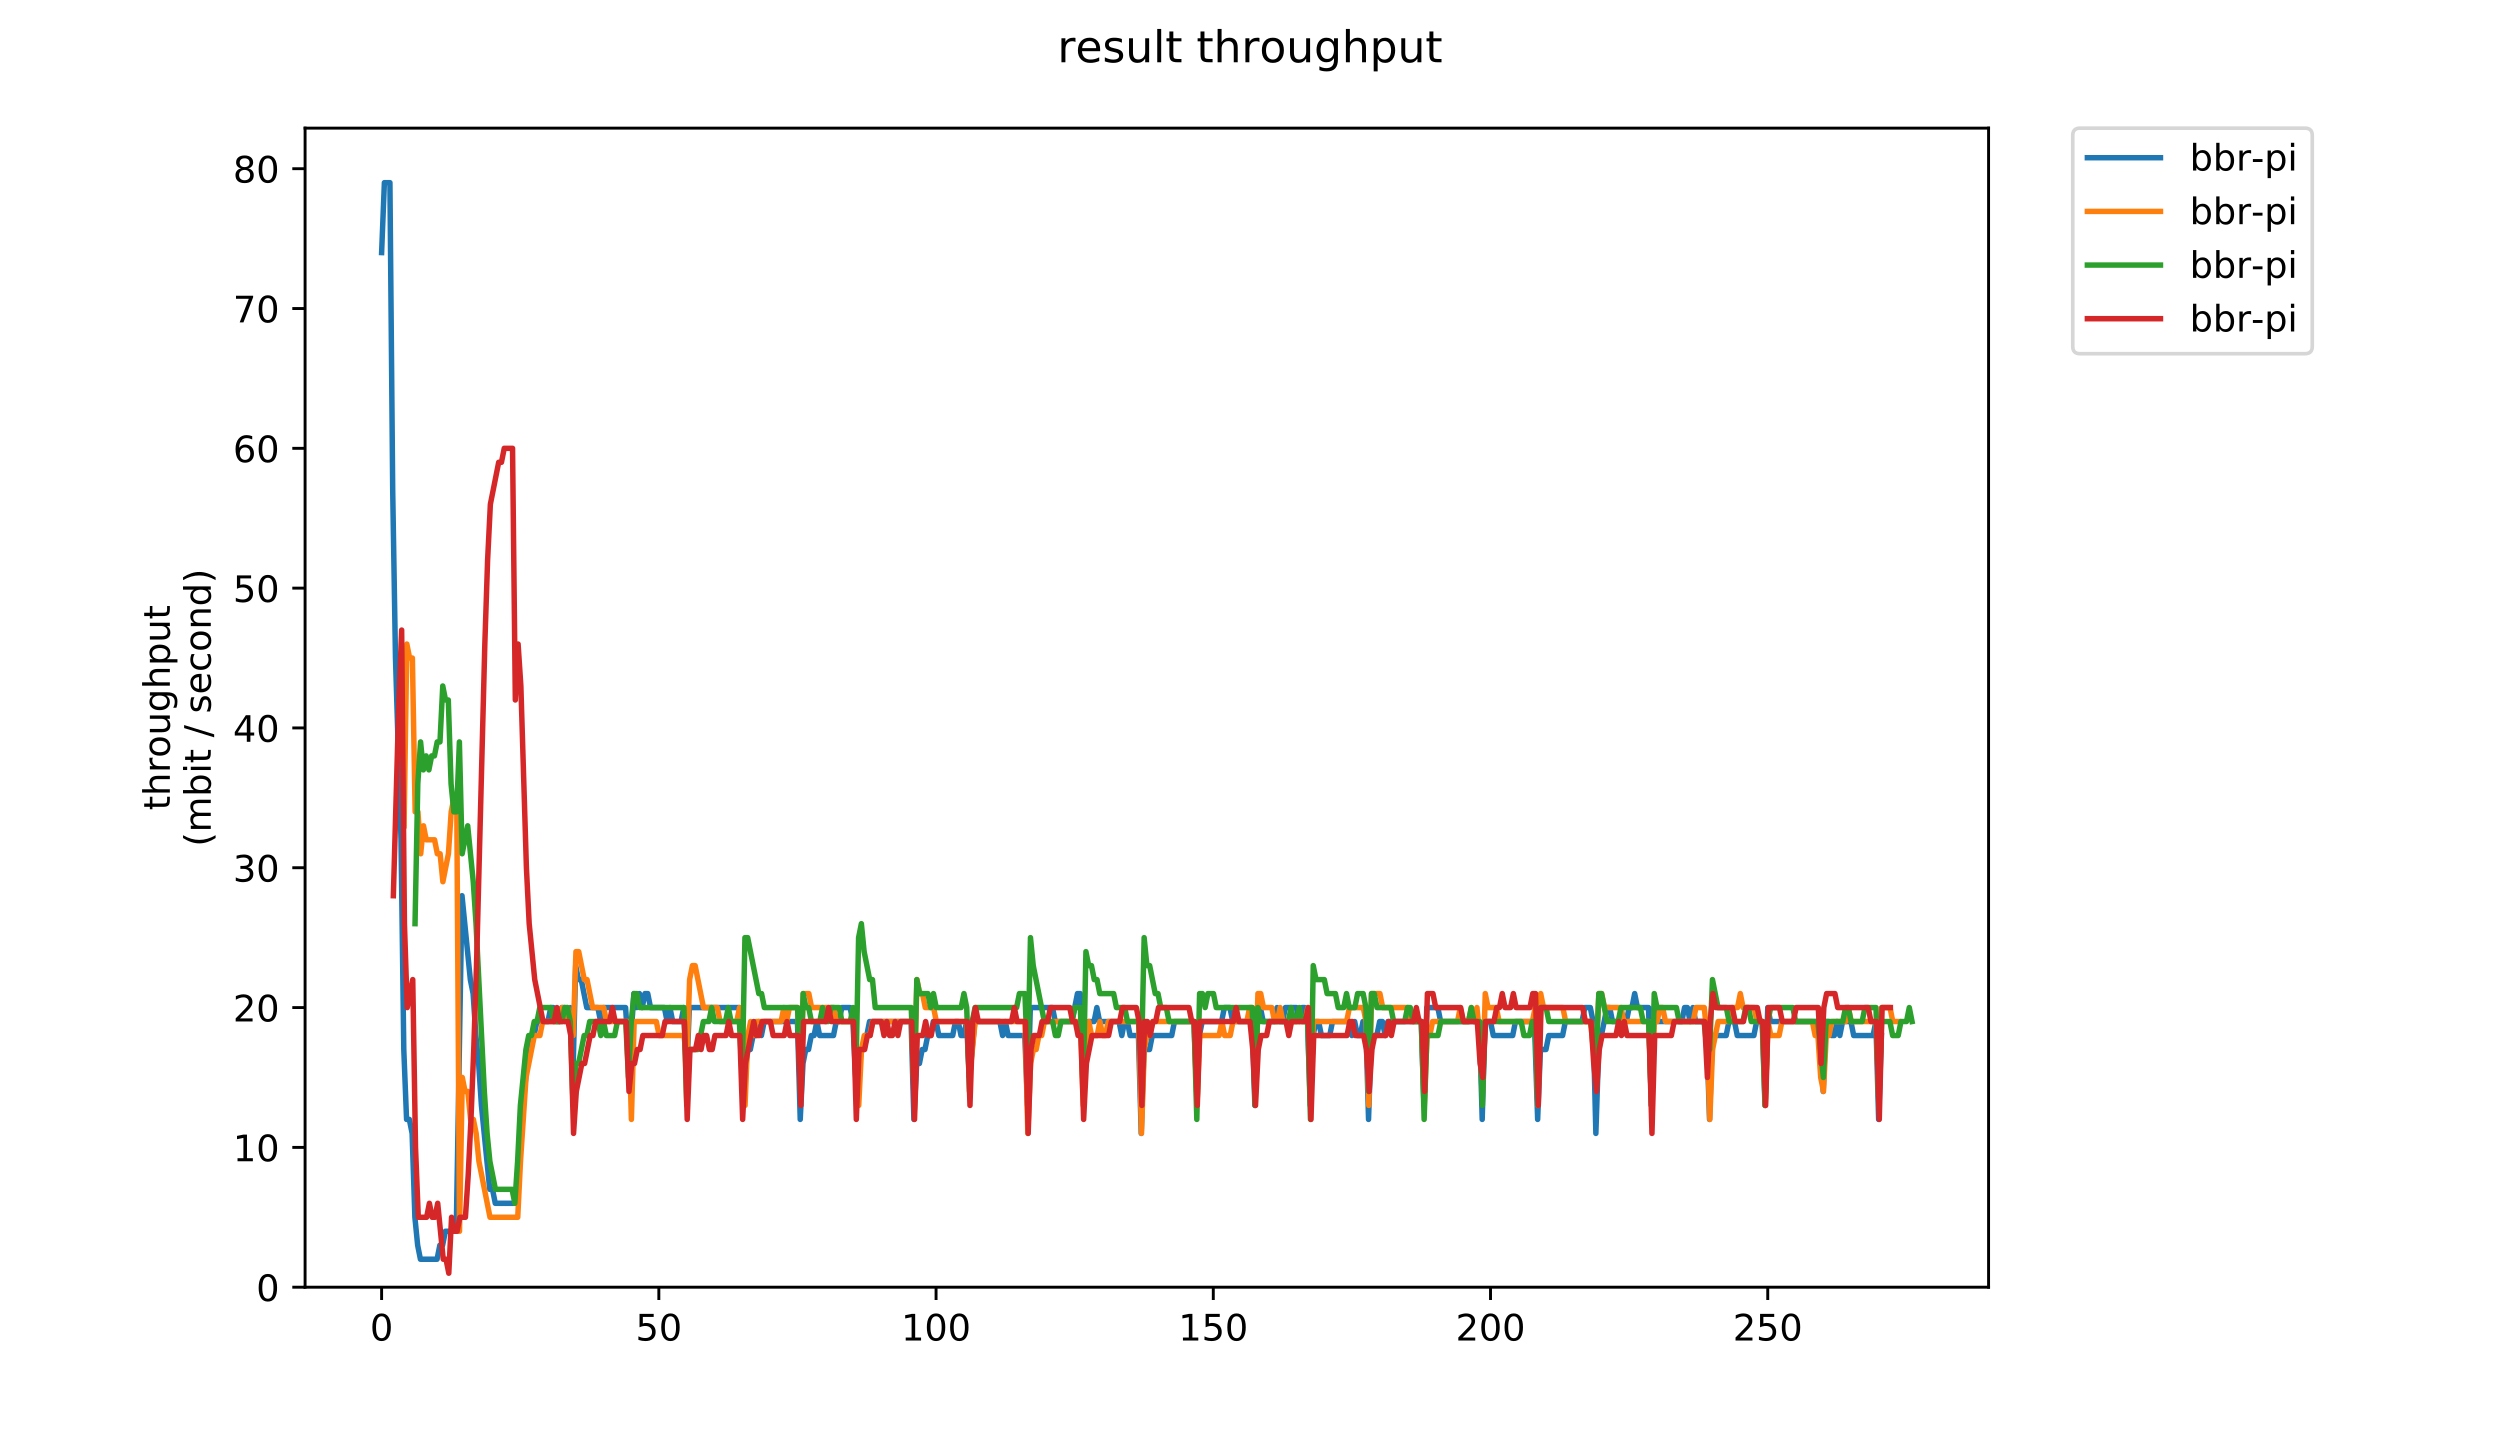 <?xml version="1.0" encoding="utf-8" standalone="no"?>
<!DOCTYPE svg PUBLIC "-//W3C//DTD SVG 1.1//EN"
  "http://www.w3.org/Graphics/SVG/1.1/DTD/svg11.dtd">
<!-- Created with matplotlib (https://matplotlib.org/) -->
<svg height="396pt" version="1.1" viewBox="0 0 684 396" width="684pt" xmlns="http://www.w3.org/2000/svg" xmlns:xlink="http://www.w3.org/1999/xlink">
 <defs>
  <style type="text/css">
*{stroke-linecap:butt;stroke-linejoin:round;}
  </style>
 </defs>
 <g id="figure_1">
  <g id="patch_1">
   <path d="M 0 396 
L 684 396 
L 684 0 
L 0 0 
z
" style="fill:#ffffff;"/>
  </g>
  <g id="axes_1">
   <g id="patch_2">
    <path d="M 83.472 352.174 
L 544.074 352.174 
L 544.074 35.062 
L 83.472 35.062 
z
" style="fill:#ffffff;"/>
   </g>
   <g id="matplotlib.axis_1">
    <g id="xtick_1">
     <g id="line2d_1">
      <defs>
       <path d="M 0 0 
L 0 3.5 
" id="m6e4ef7da4f" style="stroke:#000000;stroke-width:0.8;"/>
      </defs>
      <g>
       <use style="stroke:#000000;stroke-width:0.8;" x="104.409" xlink:href="#m6e4ef7da4f" y="352.174"/>
      </g>
     </g>
     <g id="text_1">
      <!-- 0 -->
      <defs>
       <path d="M 31.781 66.406 
Q 24.172 66.406 20.328 58.906 
Q 16.5 51.422 16.5 36.375 
Q 16.5 21.391 20.328 13.891 
Q 24.172 6.391 31.781 6.391 
Q 39.453 6.391 43.281 13.891 
Q 47.125 21.391 47.125 36.375 
Q 47.125 51.422 43.281 58.906 
Q 39.453 66.406 31.781 66.406 
z
M 31.781 74.219 
Q 44.047 74.219 50.516 64.516 
Q 56.984 54.828 56.984 36.375 
Q 56.984 17.969 50.516 8.266 
Q 44.047 -1.422 31.781 -1.422 
Q 19.531 -1.422 13.062 8.266 
Q 6.594 17.969 6.594 36.375 
Q 6.594 54.828 13.062 64.516 
Q 19.531 74.219 31.781 74.219 
z
" id="DejaVuSans-48"/>
      </defs>
      <g transform="translate(101.228 366.773)scale(0.1 -0.1)">
       <use xlink:href="#DejaVuSans-48"/>
      </g>
     </g>
    </g>
    <g id="xtick_2">
     <g id="line2d_2">
      <g>
       <use style="stroke:#000000;stroke-width:0.8;" x="180.258" xlink:href="#m6e4ef7da4f" y="352.174"/>
      </g>
     </g>
     <g id="text_2">
      <!-- 50 -->
      <defs>
       <path d="M 10.797 72.906 
L 49.516 72.906 
L 49.516 64.594 
L 19.828 64.594 
L 19.828 46.734 
Q 21.969 47.469 24.109 47.828 
Q 26.266 48.188 28.422 48.188 
Q 40.625 48.188 47.75 41.5 
Q 54.891 34.812 54.891 23.391 
Q 54.891 11.625 47.562 5.094 
Q 40.234 -1.422 26.906 -1.422 
Q 22.312 -1.422 17.547 -0.641 
Q 12.797 0.141 7.719 1.703 
L 7.719 11.625 
Q 12.109 9.234 16.797 8.062 
Q 21.484 6.891 26.703 6.891 
Q 35.156 6.891 40.078 11.328 
Q 45.016 15.766 45.016 23.391 
Q 45.016 31 40.078 35.438 
Q 35.156 39.891 26.703 39.891 
Q 22.75 39.891 18.812 39.016 
Q 14.891 38.141 10.797 36.281 
z
" id="DejaVuSans-53"/>
      </defs>
      <g transform="translate(173.896 366.773)scale(0.1 -0.1)">
       <use xlink:href="#DejaVuSans-53"/>
       <use x="63.623" xlink:href="#DejaVuSans-48"/>
      </g>
     </g>
    </g>
    <g id="xtick_3">
     <g id="line2d_3">
      <g>
       <use style="stroke:#000000;stroke-width:0.8;" x="256.107" xlink:href="#m6e4ef7da4f" y="352.174"/>
      </g>
     </g>
     <g id="text_3">
      <!-- 100 -->
      <defs>
       <path d="M 12.406 8.297 
L 28.516 8.297 
L 28.516 63.922 
L 10.984 60.406 
L 10.984 69.391 
L 28.422 72.906 
L 38.281 72.906 
L 38.281 8.297 
L 54.391 8.297 
L 54.391 0 
L 12.406 0 
z
" id="DejaVuSans-49"/>
      </defs>
      <g transform="translate(246.563 366.773)scale(0.1 -0.1)">
       <use xlink:href="#DejaVuSans-49"/>
       <use x="63.623" xlink:href="#DejaVuSans-48"/>
       <use x="127.246" xlink:href="#DejaVuSans-48"/>
      </g>
     </g>
    </g>
    <g id="xtick_4">
     <g id="line2d_4">
      <g>
       <use style="stroke:#000000;stroke-width:0.8;" x="331.956" xlink:href="#m6e4ef7da4f" y="352.174"/>
      </g>
     </g>
     <g id="text_4">
      <!-- 150 -->
      <g transform="translate(322.413 366.773)scale(0.1 -0.1)">
       <use xlink:href="#DejaVuSans-49"/>
       <use x="63.623" xlink:href="#DejaVuSans-53"/>
       <use x="127.246" xlink:href="#DejaVuSans-48"/>
      </g>
     </g>
    </g>
    <g id="xtick_5">
     <g id="line2d_5">
      <g>
       <use style="stroke:#000000;stroke-width:0.8;" x="407.806" xlink:href="#m6e4ef7da4f" y="352.174"/>
      </g>
     </g>
     <g id="text_5">
      <!-- 200 -->
      <defs>
       <path d="M 19.188 8.297 
L 53.609 8.297 
L 53.609 0 
L 7.328 0 
L 7.328 8.297 
Q 12.938 14.109 22.625 23.891 
Q 32.328 33.688 34.812 36.531 
Q 39.547 41.844 41.422 45.531 
Q 43.312 49.219 43.312 52.781 
Q 43.312 58.594 39.234 62.25 
Q 35.156 65.922 28.609 65.922 
Q 23.969 65.922 18.812 64.312 
Q 13.672 62.703 7.812 59.422 
L 7.812 69.391 
Q 13.766 71.781 18.938 73 
Q 24.125 74.219 28.422 74.219 
Q 39.75 74.219 46.484 68.547 
Q 53.219 62.891 53.219 53.422 
Q 53.219 48.922 51.531 44.891 
Q 49.859 40.875 45.406 35.406 
Q 44.188 33.984 37.641 27.219 
Q 31.109 20.453 19.188 8.297 
z
" id="DejaVuSans-50"/>
      </defs>
      <g transform="translate(398.262 366.773)scale(0.1 -0.1)">
       <use xlink:href="#DejaVuSans-50"/>
       <use x="63.623" xlink:href="#DejaVuSans-48"/>
       <use x="127.246" xlink:href="#DejaVuSans-48"/>
      </g>
     </g>
    </g>
    <g id="xtick_6">
     <g id="line2d_6">
      <g>
       <use style="stroke:#000000;stroke-width:0.8;" x="483.655" xlink:href="#m6e4ef7da4f" y="352.174"/>
      </g>
     </g>
     <g id="text_6">
      <!-- 250 -->
      <g transform="translate(474.111 366.773)scale(0.1 -0.1)">
       <use xlink:href="#DejaVuSans-50"/>
       <use x="63.623" xlink:href="#DejaVuSans-53"/>
       <use x="127.246" xlink:href="#DejaVuSans-48"/>
      </g>
     </g>
    </g>
   </g>
   <g id="matplotlib.axis_2">
    <g id="ytick_1">
     <g id="line2d_7">
      <defs>
       <path d="M 0 0 
L -3.5 0 
" id="m9c58c375f8" style="stroke:#000000;stroke-width:0.8;"/>
      </defs>
      <g>
       <use style="stroke:#000000;stroke-width:0.8;" x="83.472" xlink:href="#m9c58c375f8" y="352.174"/>
      </g>
     </g>
     <g id="text_7">
      <!-- 0 -->
      <g transform="translate(70.11 355.973)scale(0.1 -0.1)">
       <use xlink:href="#DejaVuSans-48"/>
      </g>
     </g>
    </g>
    <g id="ytick_2">
     <g id="line2d_8">
      <g>
       <use style="stroke:#000000;stroke-width:0.8;" x="83.472" xlink:href="#m9c58c375f8" y="313.922"/>
      </g>
     </g>
     <g id="text_8">
      <!-- 10 -->
      <g transform="translate(63.747 317.721)scale(0.1 -0.1)">
       <use xlink:href="#DejaVuSans-49"/>
       <use x="63.623" xlink:href="#DejaVuSans-48"/>
      </g>
     </g>
    </g>
    <g id="ytick_3">
     <g id="line2d_9">
      <g>
       <use style="stroke:#000000;stroke-width:0.8;" x="83.472" xlink:href="#m9c58c375f8" y="275.67"/>
      </g>
     </g>
     <g id="text_9">
      <!-- 20 -->
      <g transform="translate(63.747 279.469)scale(0.1 -0.1)">
       <use xlink:href="#DejaVuSans-50"/>
       <use x="63.623" xlink:href="#DejaVuSans-48"/>
      </g>
     </g>
    </g>
    <g id="ytick_4">
     <g id="line2d_10">
      <g>
       <use style="stroke:#000000;stroke-width:0.8;" x="83.472" xlink:href="#m9c58c375f8" y="237.417"/>
      </g>
     </g>
     <g id="text_10">
      <!-- 30 -->
      <defs>
       <path d="M 40.578 39.312 
Q 47.656 37.797 51.625 33 
Q 55.609 28.219 55.609 21.188 
Q 55.609 10.406 48.188 4.484 
Q 40.766 -1.422 27.094 -1.422 
Q 22.516 -1.422 17.656 -0.516 
Q 12.797 0.391 7.625 2.203 
L 7.625 11.719 
Q 11.719 9.328 16.594 8.109 
Q 21.484 6.891 26.812 6.891 
Q 36.078 6.891 40.938 10.547 
Q 45.797 14.203 45.797 21.188 
Q 45.797 27.641 41.281 31.266 
Q 36.766 34.906 28.719 34.906 
L 20.219 34.906 
L 20.219 43.016 
L 29.109 43.016 
Q 36.375 43.016 40.234 45.922 
Q 44.094 48.828 44.094 54.297 
Q 44.094 59.906 40.109 62.906 
Q 36.141 65.922 28.719 65.922 
Q 24.656 65.922 20.016 65.031 
Q 15.375 64.156 9.812 62.312 
L 9.812 71.094 
Q 15.438 72.656 20.344 73.438 
Q 25.25 74.219 29.594 74.219 
Q 40.828 74.219 47.359 69.109 
Q 53.906 64.016 53.906 55.328 
Q 53.906 49.266 50.438 45.094 
Q 46.969 40.922 40.578 39.312 
z
" id="DejaVuSans-51"/>
      </defs>
      <g transform="translate(63.747 241.216)scale(0.1 -0.1)">
       <use xlink:href="#DejaVuSans-51"/>
       <use x="63.623" xlink:href="#DejaVuSans-48"/>
      </g>
     </g>
    </g>
    <g id="ytick_5">
     <g id="line2d_11">
      <g>
       <use style="stroke:#000000;stroke-width:0.8;" x="83.472" xlink:href="#m9c58c375f8" y="199.165"/>
      </g>
     </g>
     <g id="text_11">
      <!-- 40 -->
      <defs>
       <path d="M 37.797 64.312 
L 12.891 25.391 
L 37.797 25.391 
z
M 35.203 72.906 
L 47.609 72.906 
L 47.609 25.391 
L 58.016 25.391 
L 58.016 17.188 
L 47.609 17.188 
L 47.609 0 
L 37.797 0 
L 37.797 17.188 
L 4.891 17.188 
L 4.891 26.703 
z
" id="DejaVuSans-52"/>
      </defs>
      <g transform="translate(63.747 202.964)scale(0.1 -0.1)">
       <use xlink:href="#DejaVuSans-52"/>
       <use x="63.623" xlink:href="#DejaVuSans-48"/>
      </g>
     </g>
    </g>
    <g id="ytick_6">
     <g id="line2d_12">
      <g>
       <use style="stroke:#000000;stroke-width:0.8;" x="83.472" xlink:href="#m9c58c375f8" y="160.913"/>
      </g>
     </g>
     <g id="text_12">
      <!-- 50 -->
      <g transform="translate(63.747 164.712)scale(0.1 -0.1)">
       <use xlink:href="#DejaVuSans-53"/>
       <use x="63.623" xlink:href="#DejaVuSans-48"/>
      </g>
     </g>
    </g>
    <g id="ytick_7">
     <g id="line2d_13">
      <g>
       <use style="stroke:#000000;stroke-width:0.8;" x="83.472" xlink:href="#m9c58c375f8" y="122.66"/>
      </g>
     </g>
     <g id="text_13">
      <!-- 60 -->
      <defs>
       <path d="M 33.016 40.375 
Q 26.375 40.375 22.484 35.828 
Q 18.609 31.297 18.609 23.391 
Q 18.609 15.531 22.484 10.953 
Q 26.375 6.391 33.016 6.391 
Q 39.656 6.391 43.531 10.953 
Q 47.406 15.531 47.406 23.391 
Q 47.406 31.297 43.531 35.828 
Q 39.656 40.375 33.016 40.375 
z
M 52.594 71.297 
L 52.594 62.312 
Q 48.875 64.062 45.094 64.984 
Q 41.312 65.922 37.594 65.922 
Q 27.828 65.922 22.672 59.328 
Q 17.531 52.734 16.797 39.406 
Q 19.672 43.656 24.016 45.922 
Q 28.375 48.188 33.594 48.188 
Q 44.578 48.188 50.953 41.516 
Q 57.328 34.859 57.328 23.391 
Q 57.328 12.156 50.688 5.359 
Q 44.047 -1.422 33.016 -1.422 
Q 20.359 -1.422 13.672 8.266 
Q 6.984 17.969 6.984 36.375 
Q 6.984 53.656 15.188 63.938 
Q 23.391 74.219 37.203 74.219 
Q 40.922 74.219 44.703 73.484 
Q 48.484 72.75 52.594 71.297 
z
" id="DejaVuSans-54"/>
      </defs>
      <g transform="translate(63.747 126.46)scale(0.1 -0.1)">
       <use xlink:href="#DejaVuSans-54"/>
       <use x="63.623" xlink:href="#DejaVuSans-48"/>
      </g>
     </g>
    </g>
    <g id="ytick_8">
     <g id="line2d_14">
      <g>
       <use style="stroke:#000000;stroke-width:0.8;" x="83.472" xlink:href="#m9c58c375f8" y="84.408"/>
      </g>
     </g>
     <g id="text_14">
      <!-- 70 -->
      <defs>
       <path d="M 8.203 72.906 
L 55.078 72.906 
L 55.078 68.703 
L 28.609 0 
L 18.312 0 
L 43.219 64.594 
L 8.203 64.594 
z
" id="DejaVuSans-55"/>
      </defs>
      <g transform="translate(63.747 88.207)scale(0.1 -0.1)">
       <use xlink:href="#DejaVuSans-55"/>
       <use x="63.623" xlink:href="#DejaVuSans-48"/>
      </g>
     </g>
    </g>
    <g id="ytick_9">
     <g id="line2d_15">
      <g>
       <use style="stroke:#000000;stroke-width:0.8;" x="83.472" xlink:href="#m9c58c375f8" y="46.156"/>
      </g>
     </g>
     <g id="text_15">
      <!-- 80 -->
      <defs>
       <path d="M 31.781 34.625 
Q 24.75 34.625 20.719 30.859 
Q 16.703 27.094 16.703 20.516 
Q 16.703 13.922 20.719 10.156 
Q 24.75 6.391 31.781 6.391 
Q 38.812 6.391 42.859 10.172 
Q 46.922 13.969 46.922 20.516 
Q 46.922 27.094 42.891 30.859 
Q 38.875 34.625 31.781 34.625 
z
M 21.922 38.812 
Q 15.578 40.375 12.031 44.719 
Q 8.5 49.078 8.5 55.328 
Q 8.5 64.062 14.719 69.141 
Q 20.953 74.219 31.781 74.219 
Q 42.672 74.219 48.875 69.141 
Q 55.078 64.062 55.078 55.328 
Q 55.078 49.078 51.531 44.719 
Q 48 40.375 41.703 38.812 
Q 48.828 37.156 52.797 32.312 
Q 56.781 27.484 56.781 20.516 
Q 56.781 9.906 50.312 4.234 
Q 43.844 -1.422 31.781 -1.422 
Q 19.734 -1.422 13.25 4.234 
Q 6.781 9.906 6.781 20.516 
Q 6.781 27.484 10.781 32.312 
Q 14.797 37.156 21.922 38.812 
z
M 18.312 54.391 
Q 18.312 48.734 21.844 45.562 
Q 25.391 42.391 31.781 42.391 
Q 38.141 42.391 41.719 45.562 
Q 45.312 48.734 45.312 54.391 
Q 45.312 60.062 41.719 63.234 
Q 38.141 66.406 31.781 66.406 
Q 25.391 66.406 21.844 63.234 
Q 18.312 60.062 18.312 54.391 
z
" id="DejaVuSans-56"/>
      </defs>
      <g transform="translate(63.747 49.955)scale(0.1 -0.1)">
       <use xlink:href="#DejaVuSans-56"/>
       <use x="63.623" xlink:href="#DejaVuSans-48"/>
      </g>
     </g>
    </g>
    <g id="text_16">
     <!-- throughput -->
     <defs>
      <path d="M 18.312 70.219 
L 18.312 54.688 
L 36.812 54.688 
L 36.812 47.703 
L 18.312 47.703 
L 18.312 18.016 
Q 18.312 11.328 20.141 9.422 
Q 21.969 7.516 27.594 7.516 
L 36.812 7.516 
L 36.812 0 
L 27.594 0 
Q 17.188 0 13.234 3.875 
Q 9.281 7.766 9.281 18.016 
L 9.281 47.703 
L 2.688 47.703 
L 2.688 54.688 
L 9.281 54.688 
L 9.281 70.219 
z
" id="DejaVuSans-116"/>
      <path d="M 54.891 33.016 
L 54.891 0 
L 45.906 0 
L 45.906 32.719 
Q 45.906 40.484 42.875 44.328 
Q 39.844 48.188 33.797 48.188 
Q 26.516 48.188 22.312 43.547 
Q 18.109 38.922 18.109 30.906 
L 18.109 0 
L 9.078 0 
L 9.078 75.984 
L 18.109 75.984 
L 18.109 46.188 
Q 21.344 51.125 25.703 53.562 
Q 30.078 56 35.797 56 
Q 45.219 56 50.047 50.172 
Q 54.891 44.344 54.891 33.016 
z
" id="DejaVuSans-104"/>
      <path d="M 41.109 46.297 
Q 39.594 47.172 37.812 47.578 
Q 36.031 48 33.891 48 
Q 26.266 48 22.188 43.047 
Q 18.109 38.094 18.109 28.812 
L 18.109 0 
L 9.078 0 
L 9.078 54.688 
L 18.109 54.688 
L 18.109 46.188 
Q 20.953 51.172 25.484 53.578 
Q 30.031 56 36.531 56 
Q 37.453 56 38.578 55.875 
Q 39.703 55.766 41.062 55.516 
z
" id="DejaVuSans-114"/>
      <path d="M 30.609 48.391 
Q 23.391 48.391 19.188 42.75 
Q 14.984 37.109 14.984 27.297 
Q 14.984 17.484 19.156 11.844 
Q 23.344 6.203 30.609 6.203 
Q 37.797 6.203 41.984 11.859 
Q 46.188 17.531 46.188 27.297 
Q 46.188 37.016 41.984 42.703 
Q 37.797 48.391 30.609 48.391 
z
M 30.609 56 
Q 42.328 56 49.016 48.375 
Q 55.719 40.766 55.719 27.297 
Q 55.719 13.875 49.016 6.219 
Q 42.328 -1.422 30.609 -1.422 
Q 18.844 -1.422 12.172 6.219 
Q 5.516 13.875 5.516 27.297 
Q 5.516 40.766 12.172 48.375 
Q 18.844 56 30.609 56 
z
" id="DejaVuSans-111"/>
      <path d="M 8.5 21.578 
L 8.5 54.688 
L 17.484 54.688 
L 17.484 21.922 
Q 17.484 14.156 20.5 10.266 
Q 23.531 6.391 29.594 6.391 
Q 36.859 6.391 41.078 11.031 
Q 45.312 15.672 45.312 23.688 
L 45.312 54.688 
L 54.297 54.688 
L 54.297 0 
L 45.312 0 
L 45.312 8.406 
Q 42.047 3.422 37.719 1 
Q 33.406 -1.422 27.688 -1.422 
Q 18.266 -1.422 13.375 4.438 
Q 8.5 10.297 8.5 21.578 
z
M 31.109 56 
z
" id="DejaVuSans-117"/>
      <path d="M 45.406 27.984 
Q 45.406 37.75 41.375 43.109 
Q 37.359 48.484 30.078 48.484 
Q 22.859 48.484 18.828 43.109 
Q 14.797 37.75 14.797 27.984 
Q 14.797 18.266 18.828 12.891 
Q 22.859 7.516 30.078 7.516 
Q 37.359 7.516 41.375 12.891 
Q 45.406 18.266 45.406 27.984 
z
M 54.391 6.781 
Q 54.391 -7.172 48.188 -13.984 
Q 42 -20.797 29.203 -20.797 
Q 24.469 -20.797 20.266 -20.094 
Q 16.062 -19.391 12.109 -17.922 
L 12.109 -9.188 
Q 16.062 -11.328 19.922 -12.344 
Q 23.781 -13.375 27.781 -13.375 
Q 36.625 -13.375 41.016 -8.766 
Q 45.406 -4.156 45.406 5.172 
L 45.406 9.625 
Q 42.625 4.781 38.281 2.391 
Q 33.938 0 27.875 0 
Q 17.828 0 11.672 7.656 
Q 5.516 15.328 5.516 27.984 
Q 5.516 40.672 11.672 48.328 
Q 17.828 56 27.875 56 
Q 33.938 56 38.281 53.609 
Q 42.625 51.219 45.406 46.391 
L 45.406 54.688 
L 54.391 54.688 
z
" id="DejaVuSans-103"/>
      <path d="M 18.109 8.203 
L 18.109 -20.797 
L 9.078 -20.797 
L 9.078 54.688 
L 18.109 54.688 
L 18.109 46.391 
Q 20.953 51.266 25.266 53.625 
Q 29.594 56 35.594 56 
Q 45.562 56 51.781 48.094 
Q 58.016 40.188 58.016 27.297 
Q 58.016 14.406 51.781 6.484 
Q 45.562 -1.422 35.594 -1.422 
Q 29.594 -1.422 25.266 0.953 
Q 20.953 3.328 18.109 8.203 
z
M 48.688 27.297 
Q 48.688 37.203 44.609 42.844 
Q 40.531 48.484 33.406 48.484 
Q 26.266 48.484 22.188 42.844 
Q 18.109 37.203 18.109 27.297 
Q 18.109 17.391 22.188 11.75 
Q 26.266 6.109 33.406 6.109 
Q 40.531 6.109 44.609 11.75 
Q 48.688 17.391 48.688 27.297 
z
" id="DejaVuSans-112"/>
     </defs>
     <g transform="translate(46.47 221.675)rotate(-90)scale(0.1 -0.1)">
      <use xlink:href="#DejaVuSans-116"/>
      <use x="39.209" xlink:href="#DejaVuSans-104"/>
      <use x="102.588" xlink:href="#DejaVuSans-114"/>
      <use x="143.67" xlink:href="#DejaVuSans-111"/>
      <use x="204.852" xlink:href="#DejaVuSans-117"/>
      <use x="268.23" xlink:href="#DejaVuSans-103"/>
      <use x="331.707" xlink:href="#DejaVuSans-104"/>
      <use x="395.086" xlink:href="#DejaVuSans-112"/>
      <use x="458.562" xlink:href="#DejaVuSans-117"/>
      <use x="521.941" xlink:href="#DejaVuSans-116"/>
     </g>
     <!-- (mbit / second) -->
     <defs>
      <path d="M 31 75.875 
Q 24.469 64.656 21.281 53.656 
Q 18.109 42.672 18.109 31.391 
Q 18.109 20.125 21.312 9.062 
Q 24.516 -2 31 -13.188 
L 23.188 -13.188 
Q 15.875 -1.703 12.234 9.375 
Q 8.594 20.453 8.594 31.391 
Q 8.594 42.281 12.203 53.312 
Q 15.828 64.359 23.188 75.875 
z
" id="DejaVuSans-40"/>
      <path d="M 52 44.188 
Q 55.375 50.25 60.062 53.125 
Q 64.75 56 71.094 56 
Q 79.641 56 84.281 50.016 
Q 88.922 44.047 88.922 33.016 
L 88.922 0 
L 79.891 0 
L 79.891 32.719 
Q 79.891 40.578 77.094 44.375 
Q 74.312 48.188 68.609 48.188 
Q 61.625 48.188 57.562 43.547 
Q 53.516 38.922 53.516 30.906 
L 53.516 0 
L 44.484 0 
L 44.484 32.719 
Q 44.484 40.625 41.703 44.406 
Q 38.922 48.188 33.109 48.188 
Q 26.219 48.188 22.156 43.531 
Q 18.109 38.875 18.109 30.906 
L 18.109 0 
L 9.078 0 
L 9.078 54.688 
L 18.109 54.688 
L 18.109 46.188 
Q 21.188 51.219 25.484 53.609 
Q 29.781 56 35.688 56 
Q 41.656 56 45.828 52.969 
Q 50 49.953 52 44.188 
z
" id="DejaVuSans-109"/>
      <path d="M 48.688 27.297 
Q 48.688 37.203 44.609 42.844 
Q 40.531 48.484 33.406 48.484 
Q 26.266 48.484 22.188 42.844 
Q 18.109 37.203 18.109 27.297 
Q 18.109 17.391 22.188 11.75 
Q 26.266 6.109 33.406 6.109 
Q 40.531 6.109 44.609 11.75 
Q 48.688 17.391 48.688 27.297 
z
M 18.109 46.391 
Q 20.953 51.266 25.266 53.625 
Q 29.594 56 35.594 56 
Q 45.562 56 51.781 48.094 
Q 58.016 40.188 58.016 27.297 
Q 58.016 14.406 51.781 6.484 
Q 45.562 -1.422 35.594 -1.422 
Q 29.594 -1.422 25.266 0.953 
Q 20.953 3.328 18.109 8.203 
L 18.109 0 
L 9.078 0 
L 9.078 75.984 
L 18.109 75.984 
z
" id="DejaVuSans-98"/>
      <path d="M 9.422 54.688 
L 18.406 54.688 
L 18.406 0 
L 9.422 0 
z
M 9.422 75.984 
L 18.406 75.984 
L 18.406 64.594 
L 9.422 64.594 
z
" id="DejaVuSans-105"/>
      <path id="DejaVuSans-32"/>
      <path d="M 25.391 72.906 
L 33.688 72.906 
L 8.297 -9.281 
L 0 -9.281 
z
" id="DejaVuSans-47"/>
      <path d="M 44.281 53.078 
L 44.281 44.578 
Q 40.484 46.531 36.375 47.5 
Q 32.281 48.484 27.875 48.484 
Q 21.188 48.484 17.844 46.438 
Q 14.5 44.391 14.5 40.281 
Q 14.5 37.156 16.891 35.375 
Q 19.281 33.594 26.516 31.984 
L 29.594 31.297 
Q 39.156 29.25 43.188 25.516 
Q 47.219 21.781 47.219 15.094 
Q 47.219 7.469 41.188 3.016 
Q 35.156 -1.422 24.609 -1.422 
Q 20.219 -1.422 15.453 -0.562 
Q 10.688 0.297 5.422 2 
L 5.422 11.281 
Q 10.406 8.688 15.234 7.391 
Q 20.062 6.109 24.812 6.109 
Q 31.156 6.109 34.562 8.281 
Q 37.984 10.453 37.984 14.406 
Q 37.984 18.062 35.516 20.016 
Q 33.062 21.969 24.703 23.781 
L 21.578 24.516 
Q 13.234 26.266 9.516 29.906 
Q 5.812 33.547 5.812 39.891 
Q 5.812 47.609 11.281 51.797 
Q 16.75 56 26.812 56 
Q 31.781 56 36.172 55.266 
Q 40.578 54.547 44.281 53.078 
z
" id="DejaVuSans-115"/>
      <path d="M 56.203 29.594 
L 56.203 25.203 
L 14.891 25.203 
Q 15.484 15.922 20.484 11.062 
Q 25.484 6.203 34.422 6.203 
Q 39.594 6.203 44.453 7.469 
Q 49.312 8.734 54.109 11.281 
L 54.109 2.781 
Q 49.266 0.734 44.188 -0.344 
Q 39.109 -1.422 33.891 -1.422 
Q 20.797 -1.422 13.156 6.188 
Q 5.516 13.812 5.516 26.812 
Q 5.516 40.234 12.766 48.109 
Q 20.016 56 32.328 56 
Q 43.359 56 49.781 48.891 
Q 56.203 41.797 56.203 29.594 
z
M 47.219 32.234 
Q 47.125 39.594 43.094 43.984 
Q 39.062 48.391 32.422 48.391 
Q 24.906 48.391 20.391 44.141 
Q 15.875 39.891 15.188 32.172 
z
" id="DejaVuSans-101"/>
      <path d="M 48.781 52.594 
L 48.781 44.188 
Q 44.969 46.297 41.141 47.344 
Q 37.312 48.391 33.406 48.391 
Q 24.656 48.391 19.812 42.844 
Q 14.984 37.312 14.984 27.297 
Q 14.984 17.281 19.812 11.734 
Q 24.656 6.203 33.406 6.203 
Q 37.312 6.203 41.141 7.25 
Q 44.969 8.297 48.781 10.406 
L 48.781 2.094 
Q 45.016 0.344 40.984 -0.531 
Q 36.969 -1.422 32.422 -1.422 
Q 20.062 -1.422 12.781 6.344 
Q 5.516 14.109 5.516 27.297 
Q 5.516 40.672 12.859 48.328 
Q 20.219 56 33.016 56 
Q 37.156 56 41.109 55.141 
Q 45.062 54.297 48.781 52.594 
z
" id="DejaVuSans-99"/>
      <path d="M 54.891 33.016 
L 54.891 0 
L 45.906 0 
L 45.906 32.719 
Q 45.906 40.484 42.875 44.328 
Q 39.844 48.188 33.797 48.188 
Q 26.516 48.188 22.312 43.547 
Q 18.109 38.922 18.109 30.906 
L 18.109 0 
L 9.078 0 
L 9.078 54.688 
L 18.109 54.688 
L 18.109 46.188 
Q 21.344 51.125 25.703 53.562 
Q 30.078 56 35.797 56 
Q 45.219 56 50.047 50.172 
Q 54.891 44.344 54.891 33.016 
z
" id="DejaVuSans-110"/>
      <path d="M 45.406 46.391 
L 45.406 75.984 
L 54.391 75.984 
L 54.391 0 
L 45.406 0 
L 45.406 8.203 
Q 42.578 3.328 38.25 0.953 
Q 33.938 -1.422 27.875 -1.422 
Q 17.969 -1.422 11.734 6.484 
Q 5.516 14.406 5.516 27.297 
Q 5.516 40.188 11.734 48.094 
Q 17.969 56 27.875 56 
Q 33.938 56 38.25 53.625 
Q 42.578 51.266 45.406 46.391 
z
M 14.797 27.297 
Q 14.797 17.391 18.875 11.75 
Q 22.953 6.109 30.078 6.109 
Q 37.203 6.109 41.297 11.75 
Q 45.406 17.391 45.406 27.297 
Q 45.406 37.203 41.297 42.844 
Q 37.203 48.484 30.078 48.484 
Q 22.953 48.484 18.875 42.844 
Q 14.797 37.203 14.797 27.297 
z
" id="DejaVuSans-100"/>
      <path d="M 8.016 75.875 
L 15.828 75.875 
Q 23.141 64.359 26.781 53.312 
Q 30.422 42.281 30.422 31.391 
Q 30.422 20.453 26.781 9.375 
Q 23.141 -1.703 15.828 -13.188 
L 8.016 -13.188 
Q 14.5 -2 17.703 9.062 
Q 20.906 20.125 20.906 31.391 
Q 20.906 42.672 17.703 53.656 
Q 14.5 64.656 8.016 75.875 
z
" id="DejaVuSans-41"/>
     </defs>
     <g transform="translate(57.668 231.609)rotate(-90)scale(0.1 -0.1)">
      <use xlink:href="#DejaVuSans-40"/>
      <use x="39.014" xlink:href="#DejaVuSans-109"/>
      <use x="136.426" xlink:href="#DejaVuSans-98"/>
      <use x="199.902" xlink:href="#DejaVuSans-105"/>
      <use x="227.686" xlink:href="#DejaVuSans-116"/>
      <use x="266.895" xlink:href="#DejaVuSans-32"/>
      <use x="298.682" xlink:href="#DejaVuSans-47"/>
      <use x="332.373" xlink:href="#DejaVuSans-32"/>
      <use x="364.16" xlink:href="#DejaVuSans-115"/>
      <use x="416.26" xlink:href="#DejaVuSans-101"/>
      <use x="477.783" xlink:href="#DejaVuSans-99"/>
      <use x="532.764" xlink:href="#DejaVuSans-111"/>
      <use x="593.945" xlink:href="#DejaVuSans-110"/>
      <use x="657.324" xlink:href="#DejaVuSans-100"/>
      <use x="720.801" xlink:href="#DejaVuSans-41"/>
     </g>
    </g>
   </g>
   <g id="line2d_16">
    <path clip-path="url(#p161756ab6a)" d="M 104.409 69.107 
L 105.167 49.981 
L 106.684 49.981 
L 107.443 134.136 
L 108.201 180.039 
L 109.718 229.767 
L 110.477 287.145 
L 111.235 306.271 
L 111.994 306.271 
L 112.752 310.097 
L 113.511 333.048 
L 114.269 340.698 
L 115.028 344.524 
L 119.579 344.524 
L 120.337 340.698 
L 121.096 340.698 
L 121.854 336.873 
L 124.13 336.873 
L 124.888 333.048 
L 126.405 245.068 
L 128.681 268.019 
L 129.439 271.844 
L 130.198 283.32 
L 130.956 290.97 
L 131.714 302.446 
L 133.99 325.398 
L 134.748 325.398 
L 135.507 329.223 
L 140.816 329.223 
L 141.575 325.398 
L 143.092 302.446 
L 144.609 287.145 
L 145.367 283.32 
L 146.126 283.32 
L 146.884 279.495 
L 149.918 279.495 
L 150.677 275.67 
L 151.435 275.67 
L 152.194 279.495 
L 152.952 279.495 
L 153.711 275.67 
L 154.469 275.67 
L 155.228 279.495 
L 155.986 275.67 
L 156.745 294.796 
L 157.503 264.194 
L 158.262 268.019 
L 159.02 268.019 
L 160.537 275.67 
L 163.571 275.67 
L 164.33 279.495 
L 165.088 275.67 
L 171.156 275.67 
L 171.915 287.145 
L 172.673 283.32 
L 173.432 271.844 
L 174.19 275.67 
L 174.949 271.844 
L 175.707 275.67 
L 176.466 271.844 
L 177.224 271.844 
L 177.983 275.67 
L 181.775 275.67 
L 182.533 279.495 
L 183.292 275.67 
L 184.05 279.495 
L 186.326 279.495 
L 187.084 275.67 
L 187.843 294.796 
L 188.601 275.67 
L 202.254 275.67 
L 203.013 287.145 
L 203.771 294.796 
L 204.53 287.145 
L 205.288 287.145 
L 206.047 283.32 
L 206.805 283.32 
L 207.564 279.495 
L 208.322 283.32 
L 209.081 279.495 
L 218.183 279.495 
L 218.941 306.271 
L 219.7 290.97 
L 220.458 287.145 
L 221.217 287.145 
L 221.975 283.32 
L 222.734 283.32 
L 223.492 279.495 
L 224.251 283.32 
L 228.043 283.32 
L 228.802 279.495 
L 229.56 279.495 
L 230.318 275.67 
L 232.594 275.67 
L 233.352 279.495 
L 234.111 294.796 
L 234.869 294.796 
L 235.628 287.145 
L 236.386 287.145 
L 237.903 279.495 
L 249.281 279.495 
L 250.039 306.271 
L 250.798 290.97 
L 251.556 290.97 
L 252.315 287.145 
L 253.073 287.145 
L 253.832 283.32 
L 254.59 283.32 
L 255.349 279.495 
L 256.107 279.495 
L 256.866 283.32 
L 260.658 283.32 
L 261.417 279.495 
L 262.175 279.495 
L 262.934 283.32 
L 263.692 283.32 
L 264.451 279.495 
L 265.209 294.796 
L 266.726 279.495 
L 273.553 279.495 
L 274.311 283.32 
L 275.07 279.495 
L 275.828 283.32 
L 280.379 283.32 
L 281.137 302.446 
L 281.896 275.67 
L 287.964 275.67 
L 288.722 279.495 
L 293.273 279.495 
L 294.79 271.844 
L 295.549 271.844 
L 296.307 294.796 
L 297.824 279.495 
L 299.341 279.495 
L 300.1 275.67 
L 300.858 279.495 
L 306.168 279.495 
L 306.926 283.32 
L 307.685 279.495 
L 308.443 279.495 
L 309.202 283.32 
L 311.477 283.32 
L 312.236 310.097 
L 312.994 287.145 
L 314.511 287.145 
L 315.27 283.32 
L 320.579 283.32 
L 321.338 279.495 
L 326.647 279.495 
L 327.406 298.621 
L 328.164 283.32 
L 328.922 279.495 
L 334.232 279.495 
L 334.99 275.67 
L 336.507 275.67 
L 337.266 279.495 
L 342.575 279.495 
L 343.334 302.446 
L 344.092 275.67 
L 344.851 275.67 
L 345.609 279.495 
L 348.643 279.495 
L 349.402 275.67 
L 350.16 279.495 
L 350.919 279.495 
L 351.677 275.67 
L 354.711 275.67 
L 355.47 279.495 
L 356.228 275.67 
L 356.987 275.67 
L 357.745 279.495 
L 358.504 302.446 
L 359.262 283.32 
L 360.021 279.495 
L 360.779 279.495 
L 361.538 283.32 
L 363.813 283.32 
L 364.572 279.495 
L 369.123 279.495 
L 369.881 283.32 
L 370.64 279.495 
L 371.398 283.32 
L 372.157 283.32 
L 372.915 279.495 
L 373.674 279.495 
L 374.432 306.271 
L 375.191 283.32 
L 376.708 283.32 
L 377.466 279.495 
L 378.224 279.495 
L 378.983 283.32 
L 379.741 279.495 
L 388.843 279.495 
L 389.602 302.446 
L 390.36 275.67 
L 393.394 275.67 
L 394.153 279.495 
L 404.772 279.495 
L 405.53 306.271 
L 406.289 279.495 
L 407.806 279.495 
L 408.564 283.32 
L 413.874 283.32 
L 414.632 279.495 
L 419.183 279.495 
L 419.942 283.32 
L 420.7 306.271 
L 421.459 287.145 
L 422.976 287.145 
L 423.734 283.32 
L 427.526 283.32 
L 428.285 279.495 
L 432.836 279.495 
L 433.594 275.67 
L 435.111 275.67 
L 435.87 279.495 
L 436.628 310.097 
L 437.387 287.145 
L 439.662 275.67 
L 440.421 275.67 
L 441.179 279.495 
L 444.972 279.495 
L 445.73 275.67 
L 446.489 275.67 
L 447.247 271.844 
L 448.006 275.67 
L 451.04 275.67 
L 451.798 302.446 
L 452.557 275.67 
L 453.315 279.495 
L 460.142 279.495 
L 460.9 275.67 
L 461.659 275.67 
L 462.417 279.495 
L 463.176 275.67 
L 463.934 279.495 
L 466.21 279.495 
L 466.968 283.32 
L 467.727 306.271 
L 468.485 283.32 
L 472.278 283.32 
L 473.036 279.495 
L 474.553 279.495 
L 475.312 283.32 
L 479.862 283.32 
L 480.621 279.495 
L 482.138 279.495 
L 482.896 302.446 
L 483.655 275.67 
L 484.413 279.495 
L 497.308 279.495 
L 498.066 283.32 
L 498.825 298.621 
L 499.583 279.495 
L 500.342 279.495 
L 501.1 283.32 
L 501.859 283.32 
L 502.617 279.495 
L 503.376 283.32 
L 504.134 279.495 
L 506.41 279.495 
L 507.168 283.32 
L 512.478 283.32 
L 513.236 279.495 
L 513.995 306.271 
L 514.753 283.32 
L 514.753 283.32 
" style="fill:none;stroke:#1f77b4;stroke-linecap:square;stroke-width:1.5;"/>
   </g>
   <g id="line2d_17">
    <path clip-path="url(#p161756ab6a)" d="M 110.553 225.942 
L 111.311 176.214 
L 112.07 180.039 
L 112.828 180.039 
L 113.587 222.116 
L 114.345 222.116 
L 115.104 233.592 
L 115.862 225.942 
L 116.621 229.767 
L 118.896 229.767 
L 119.654 233.592 
L 120.413 233.592 
L 121.171 241.242 
L 122.688 233.592 
L 123.447 222.116 
L 124.205 218.291 
L 124.964 218.291 
L 125.722 336.873 
L 126.481 294.796 
L 127.239 298.621 
L 127.998 298.621 
L 128.756 306.271 
L 129.515 306.271 
L 130.273 310.097 
L 131.032 317.747 
L 134.066 333.048 
L 141.651 333.048 
L 142.409 317.747 
L 143.926 294.796 
L 146.202 283.32 
L 147.719 283.32 
L 148.477 279.495 
L 153.028 279.495 
L 153.787 275.67 
L 154.545 279.495 
L 155.304 275.67 
L 156.821 283.32 
L 157.579 260.369 
L 158.338 260.369 
L 159.855 268.019 
L 160.613 268.019 
L 162.13 275.67 
L 165.164 275.67 
L 165.923 279.495 
L 171.99 279.495 
L 172.749 306.271 
L 173.507 279.495 
L 179.575 279.495 
L 180.334 283.32 
L 187.16 283.32 
L 187.919 290.97 
L 188.677 268.019 
L 189.436 264.194 
L 190.194 264.194 
L 192.47 275.67 
L 196.262 275.67 
L 197.021 279.495 
L 201.572 279.495 
L 202.33 275.67 
L 203.089 279.495 
L 203.847 302.446 
L 204.606 283.32 
L 205.364 279.495 
L 206.123 283.32 
L 206.881 279.495 
L 213.708 279.495 
L 214.466 275.67 
L 215.224 279.495 
L 215.983 275.67 
L 218.258 275.67 
L 219.017 294.796 
L 219.775 271.844 
L 221.292 271.844 
L 222.051 275.67 
L 228.119 275.67 
L 228.877 279.495 
L 233.428 279.495 
L 234.187 287.145 
L 234.945 302.446 
L 235.704 287.145 
L 236.462 283.32 
L 237.979 283.32 
L 238.738 279.495 
L 249.357 279.495 
L 250.115 298.621 
L 250.874 268.019 
L 251.632 271.844 
L 252.391 271.844 
L 253.149 275.67 
L 255.425 275.67 
L 256.183 279.495 
L 264.526 279.495 
L 265.285 294.796 
L 266.802 279.495 
L 280.455 279.495 
L 281.213 310.097 
L 281.972 290.97 
L 282.73 287.145 
L 283.489 287.145 
L 284.247 283.32 
L 285.006 283.32 
L 285.764 279.495 
L 295.625 279.495 
L 296.383 302.446 
L 297.142 287.145 
L 297.9 279.495 
L 298.659 283.32 
L 300.176 283.32 
L 300.934 279.495 
L 301.693 283.32 
L 302.451 283.32 
L 303.21 279.495 
L 311.553 279.495 
L 312.312 310.097 
L 313.07 287.145 
L 313.828 283.32 
L 314.587 283.32 
L 315.345 279.495 
L 326.723 279.495 
L 327.481 302.446 
L 328.24 283.32 
L 333.549 283.32 
L 334.308 279.495 
L 335.066 283.32 
L 336.583 283.32 
L 337.342 279.495 
L 341.134 279.495 
L 341.893 275.67 
L 342.651 275.67 
L 343.41 298.621 
L 344.168 271.844 
L 344.927 271.844 
L 345.685 275.67 
L 347.961 275.67 
L 348.719 279.495 
L 349.478 279.495 
L 350.236 275.67 
L 350.995 279.495 
L 357.063 279.495 
L 357.821 275.67 
L 358.58 302.446 
L 359.338 279.495 
L 368.44 279.495 
L 369.198 275.67 
L 372.991 275.67 
L 373.749 279.495 
L 374.508 302.446 
L 375.266 271.844 
L 377.542 271.844 
L 378.3 275.67 
L 385.127 275.67 
L 385.885 279.495 
L 388.919 279.495 
L 389.678 302.446 
L 390.436 283.32 
L 391.195 283.32 
L 391.953 279.495 
L 398.78 279.495 
L 399.538 275.67 
L 400.297 279.495 
L 401.814 279.495 
L 402.572 275.67 
L 403.331 279.495 
L 404.089 275.67 
L 404.848 283.32 
L 405.606 298.621 
L 406.365 271.844 
L 407.123 275.67 
L 409.399 275.67 
L 410.157 279.495 
L 419.259 279.495 
L 420.017 275.67 
L 420.776 302.446 
L 421.534 271.844 
L 422.293 275.67 
L 427.602 275.67 
L 428.361 279.495 
L 435.187 279.495 
L 435.946 287.145 
L 436.704 287.145 
L 437.463 271.844 
L 438.221 271.844 
L 438.98 275.67 
L 443.531 275.67 
L 444.289 279.495 
L 451.116 279.495 
L 451.874 302.446 
L 452.633 279.495 
L 453.391 279.495 
L 454.15 275.67 
L 454.908 275.67 
L 455.667 279.495 
L 463.251 279.495 
L 464.01 275.67 
L 466.285 275.67 
L 467.044 283.32 
L 467.802 306.271 
L 468.561 287.145 
L 470.078 279.495 
L 473.112 279.495 
L 473.87 275.67 
L 475.387 275.67 
L 476.146 271.844 
L 476.904 275.67 
L 479.938 275.67 
L 480.697 279.495 
L 482.214 279.495 
L 482.972 302.446 
L 483.731 279.495 
L 484.489 283.32 
L 486.765 283.32 
L 487.523 279.495 
L 495.867 279.495 
L 496.625 283.32 
L 497.384 283.32 
L 498.142 294.796 
L 498.901 298.621 
L 499.659 283.32 
L 500.418 283.32 
L 501.176 279.495 
L 504.969 279.495 
L 505.727 275.67 
L 506.486 279.495 
L 513.312 279.495 
L 514.07 302.446 
L 514.829 275.67 
L 517.104 275.67 
L 517.863 279.495 
L 519.38 279.495 
L 519.38 279.495 
" style="fill:none;stroke:#ff7f0e;stroke-linecap:square;stroke-width:1.5;"/>
   </g>
   <g id="line2d_18">
    <path clip-path="url(#p161756ab6a)" d="M 113.552 252.718 
L 114.31 214.466 
L 115.069 202.99 
L 115.827 210.641 
L 116.586 206.815 
L 117.344 210.641 
L 118.103 206.815 
L 118.861 206.815 
L 119.62 202.99 
L 120.378 202.99 
L 121.137 187.689 
L 121.895 191.514 
L 122.654 191.514 
L 123.412 214.466 
L 124.171 222.116 
L 124.929 222.116 
L 125.688 202.99 
L 126.446 233.592 
L 127.963 225.942 
L 129.48 241.242 
L 130.238 252.718 
L 132.514 298.621 
L 133.272 310.097 
L 134.031 317.747 
L 135.548 325.398 
L 140.099 325.398 
L 140.857 329.223 
L 141.616 317.747 
L 142.374 302.446 
L 143.891 287.145 
L 144.65 283.32 
L 145.408 283.32 
L 146.167 279.495 
L 146.925 279.495 
L 147.684 275.67 
L 150.718 275.67 
L 151.476 279.495 
L 153.752 279.495 
L 154.51 275.67 
L 155.269 275.67 
L 156.027 279.495 
L 156.786 302.446 
L 157.544 290.97 
L 158.303 290.97 
L 159.82 283.32 
L 160.578 283.32 
L 161.337 279.495 
L 163.612 279.495 
L 164.371 283.32 
L 165.129 279.495 
L 165.888 283.32 
L 168.163 283.32 
L 168.922 279.495 
L 171.197 279.495 
L 171.956 294.796 
L 172.714 279.495 
L 173.473 271.844 
L 174.231 271.844 
L 174.99 275.67 
L 187.125 275.67 
L 187.884 302.446 
L 188.642 287.145 
L 190.918 287.145 
L 192.435 279.495 
L 193.952 279.495 
L 194.71 275.67 
L 195.469 279.495 
L 198.503 279.495 
L 199.261 275.67 
L 200.02 279.495 
L 202.295 279.495 
L 203.054 294.796 
L 203.812 256.543 
L 204.571 256.543 
L 207.605 271.844 
L 208.363 271.844 
L 209.122 275.67 
L 218.224 275.67 
L 218.982 298.621 
L 219.741 271.844 
L 220.499 275.67 
L 221.258 275.67 
L 222.016 279.495 
L 224.292 279.495 
L 225.05 275.67 
L 225.809 279.495 
L 226.567 279.495 
L 227.325 275.67 
L 229.601 275.67 
L 230.359 279.495 
L 232.635 279.495 
L 233.393 275.67 
L 234.152 294.796 
L 234.91 256.543 
L 235.669 252.718 
L 236.427 260.369 
L 237.944 268.019 
L 238.703 268.019 
L 239.461 275.67 
L 249.322 275.67 
L 250.08 298.621 
L 250.839 268.019 
L 251.597 271.844 
L 253.873 271.844 
L 254.631 275.67 
L 255.39 271.844 
L 256.148 275.67 
L 262.975 275.67 
L 263.733 271.844 
L 264.492 275.67 
L 265.25 298.621 
L 266.009 279.495 
L 266.767 275.67 
L 278.144 275.67 
L 278.903 271.844 
L 280.42 271.844 
L 281.178 290.97 
L 281.937 256.543 
L 282.695 264.194 
L 285.729 279.495 
L 288.005 279.495 
L 288.763 283.32 
L 289.522 283.32 
L 290.28 279.495 
L 293.314 279.495 
L 294.073 275.67 
L 295.59 275.67 
L 296.348 298.621 
L 297.107 260.369 
L 297.865 264.194 
L 298.624 264.194 
L 299.382 268.019 
L 300.141 268.019 
L 300.899 271.844 
L 304.692 271.844 
L 305.45 275.67 
L 307.726 275.67 
L 308.484 279.495 
L 311.518 279.495 
L 312.277 290.97 
L 313.035 256.543 
L 313.794 264.194 
L 314.552 264.194 
L 316.069 271.844 
L 316.828 271.844 
L 317.586 275.67 
L 319.103 275.67 
L 319.862 279.495 
L 326.688 279.495 
L 327.446 306.271 
L 328.205 271.844 
L 328.963 271.844 
L 329.722 275.67 
L 330.48 271.844 
L 331.997 271.844 
L 332.756 275.67 
L 342.616 275.67 
L 343.375 302.446 
L 344.133 275.67 
L 344.892 279.495 
L 352.477 279.495 
L 353.235 275.67 
L 353.994 279.495 
L 354.752 279.495 
L 355.511 275.67 
L 356.269 279.495 
L 357.786 279.495 
L 358.545 306.271 
L 359.303 264.194 
L 360.062 268.019 
L 362.337 268.019 
L 363.096 271.844 
L 365.371 271.844 
L 366.13 275.67 
L 367.647 275.67 
L 368.405 271.844 
L 369.164 275.67 
L 370.681 275.67 
L 371.439 271.844 
L 372.956 271.844 
L 373.714 275.67 
L 374.473 298.621 
L 375.231 271.844 
L 375.99 271.844 
L 376.748 275.67 
L 380.541 275.67 
L 381.299 279.495 
L 384.333 279.495 
L 385.092 275.67 
L 385.85 275.67 
L 386.609 279.495 
L 388.884 279.495 
L 389.643 306.271 
L 390.401 283.32 
L 393.435 283.32 
L 394.194 279.495 
L 401.779 279.495 
L 402.537 275.67 
L 403.296 279.495 
L 404.813 279.495 
L 405.571 302.446 
L 406.33 279.495 
L 416.19 279.495 
L 416.949 283.32 
L 418.466 283.32 
L 419.224 279.495 
L 419.983 279.495 
L 420.741 302.446 
L 421.5 275.67 
L 423.016 275.67 
L 423.775 279.495 
L 435.152 279.495 
L 435.911 283.32 
L 436.669 290.97 
L 437.428 271.844 
L 438.186 271.844 
L 439.703 279.495 
L 442.737 279.495 
L 443.496 275.67 
L 448.805 275.67 
L 449.564 279.495 
L 451.081 279.495 
L 451.839 302.446 
L 452.598 271.844 
L 453.356 275.67 
L 458.666 275.67 
L 459.424 279.495 
L 466.251 279.495 
L 467.009 287.145 
L 467.768 287.145 
L 468.526 268.019 
L 470.043 275.67 
L 472.318 275.67 
L 473.077 279.495 
L 476.869 279.495 
L 477.628 275.67 
L 478.386 275.67 
L 479.145 279.495 
L 482.179 279.495 
L 482.937 302.446 
L 483.696 279.495 
L 484.454 275.67 
L 490.522 275.67 
L 491.281 279.495 
L 497.349 279.495 
L 498.866 294.796 
L 499.624 279.495 
L 504.175 279.495 
L 504.934 275.67 
L 505.692 275.67 
L 506.451 279.495 
L 509.485 279.495 
L 510.243 275.67 
L 513.277 275.67 
L 514.036 302.446 
L 514.794 279.495 
L 517.07 279.495 
L 517.828 283.32 
L 519.345 283.32 
L 520.104 279.495 
L 521.62 279.495 
L 522.379 275.67 
L 523.137 279.495 
L 523.137 279.495 
" style="fill:none;stroke:#2ca02c;stroke-linecap:square;stroke-width:1.5;"/>
   </g>
   <g id="line2d_19">
    <path clip-path="url(#p161756ab6a)" d="M 107.619 245.068 
L 109.136 191.514 
L 109.894 172.388 
L 110.653 252.718 
L 111.411 275.67 
L 112.928 268.019 
L 113.687 313.922 
L 114.445 333.048 
L 116.721 333.048 
L 117.479 329.223 
L 118.238 333.048 
L 118.996 333.048 
L 119.755 329.223 
L 121.272 344.524 
L 122.03 344.524 
L 122.789 348.349 
L 123.547 333.048 
L 124.306 336.873 
L 125.064 336.873 
L 125.823 333.048 
L 127.34 333.048 
L 128.098 321.572 
L 128.857 306.271 
L 129.615 287.145 
L 130.373 264.194 
L 132.649 176.214 
L 133.407 153.262 
L 134.166 137.961 
L 136.441 126.486 
L 137.2 126.486 
L 137.958 122.66 
L 140.234 122.66 
L 140.992 191.514 
L 141.751 176.214 
L 142.509 187.689 
L 144.026 237.417 
L 144.785 252.718 
L 146.302 268.019 
L 148.577 279.495 
L 151.611 279.495 
L 152.37 275.67 
L 153.128 279.495 
L 155.404 279.495 
L 156.162 283.32 
L 156.921 310.097 
L 157.679 298.621 
L 159.196 290.97 
L 159.955 290.97 
L 161.472 283.32 
L 162.23 283.32 
L 162.989 279.495 
L 166.781 279.495 
L 167.54 275.67 
L 168.298 279.495 
L 171.332 279.495 
L 172.091 298.621 
L 172.849 290.97 
L 173.608 290.97 
L 174.366 287.145 
L 175.125 287.145 
L 175.883 283.32 
L 181.192 283.32 
L 181.951 279.495 
L 187.26 279.495 
L 188.019 306.271 
L 188.777 287.145 
L 190.294 287.145 
L 191.053 283.32 
L 191.811 287.145 
L 192.57 283.32 
L 193.328 283.32 
L 194.087 287.145 
L 194.845 287.145 
L 195.604 283.32 
L 198.638 283.32 
L 199.396 279.495 
L 200.155 283.32 
L 202.43 283.32 
L 203.189 306.271 
L 203.947 290.97 
L 206.223 279.495 
L 206.981 283.32 
L 207.74 283.32 
L 208.498 279.495 
L 210.774 279.495 
L 211.532 283.32 
L 214.566 283.32 
L 215.325 279.495 
L 216.083 283.32 
L 218.359 283.32 
L 219.117 302.446 
L 219.876 279.495 
L 225.944 279.495 
L 226.702 275.67 
L 227.46 279.495 
L 233.528 279.495 
L 234.287 306.271 
L 235.045 287.145 
L 236.562 287.145 
L 237.321 283.32 
L 238.079 283.32 
L 238.838 279.495 
L 241.113 279.495 
L 241.872 283.32 
L 242.63 279.495 
L 243.389 283.32 
L 244.147 283.32 
L 244.906 279.495 
L 245.664 283.32 
L 246.423 279.495 
L 249.457 279.495 
L 250.215 306.271 
L 250.974 283.32 
L 252.491 283.32 
L 253.249 279.495 
L 254.008 283.32 
L 254.766 283.32 
L 255.525 279.495 
L 264.627 279.495 
L 265.385 302.446 
L 266.144 279.495 
L 266.902 275.67 
L 267.661 279.495 
L 276.762 279.495 
L 277.521 275.67 
L 278.279 279.495 
L 280.555 279.495 
L 281.313 310.097 
L 282.072 287.145 
L 282.83 283.32 
L 284.347 283.32 
L 285.106 279.495 
L 286.623 279.495 
L 287.381 275.67 
L 292.691 275.67 
L 293.449 279.495 
L 294.208 279.495 
L 294.966 283.32 
L 295.725 283.32 
L 296.483 306.271 
L 297.242 290.97 
L 298.759 283.32 
L 303.31 283.32 
L 304.068 279.495 
L 306.344 279.495 
L 307.102 275.67 
L 310.895 275.67 
L 311.653 279.495 
L 312.412 302.446 
L 313.17 279.495 
L 313.929 279.495 
L 314.687 283.32 
L 315.446 279.495 
L 316.204 279.495 
L 316.963 275.67 
L 325.306 275.67 
L 326.064 279.495 
L 326.823 279.495 
L 327.581 302.446 
L 328.34 279.495 
L 337.442 279.495 
L 338.2 275.67 
L 338.959 279.495 
L 341.993 279.495 
L 342.751 287.145 
L 343.51 302.446 
L 344.268 287.145 
L 345.027 283.32 
L 346.544 283.32 
L 347.302 279.495 
L 351.853 279.495 
L 352.612 283.32 
L 353.37 279.495 
L 357.163 279.495 
L 357.921 275.67 
L 358.68 306.271 
L 359.438 283.32 
L 368.54 283.32 
L 369.299 279.495 
L 370.057 279.495 
L 370.816 283.32 
L 373.091 283.32 
L 373.85 287.145 
L 374.608 298.621 
L 375.366 287.145 
L 376.125 283.32 
L 379.159 283.32 
L 379.917 279.495 
L 380.676 283.32 
L 381.434 279.495 
L 386.744 279.495 
L 387.502 275.67 
L 388.261 279.495 
L 389.019 279.495 
L 389.778 298.621 
L 390.536 271.844 
L 392.053 271.844 
L 392.812 275.67 
L 399.638 275.67 
L 400.397 279.495 
L 404.189 279.495 
L 404.948 290.97 
L 405.706 294.796 
L 406.465 279.495 
L 408.74 279.495 
L 409.499 275.67 
L 410.257 275.67 
L 411.016 271.844 
L 411.774 275.67 
L 413.291 275.67 
L 414.05 271.844 
L 414.808 275.67 
L 418.601 275.67 
L 419.359 271.844 
L 420.118 271.844 
L 420.876 302.446 
L 421.635 275.67 
L 433.012 275.67 
L 433.77 279.495 
L 435.287 279.495 
L 436.046 290.97 
L 436.804 298.621 
L 437.563 287.145 
L 438.321 283.32 
L 442.114 283.32 
L 442.872 279.495 
L 443.631 283.32 
L 444.389 279.495 
L 445.148 283.32 
L 451.216 283.32 
L 451.974 310.097 
L 452.733 283.32 
L 457.284 283.32 
L 458.042 279.495 
L 466.386 279.495 
L 467.144 294.796 
L 467.903 279.495 
L 468.661 271.844 
L 469.42 275.67 
L 473.97 275.67 
L 474.729 279.495 
L 477.004 279.495 
L 477.763 275.67 
L 480.797 275.67 
L 481.555 279.495 
L 482.314 279.495 
L 483.072 302.446 
L 483.831 275.67 
L 486.865 275.67 
L 487.623 279.495 
L 490.657 279.495 
L 491.416 275.67 
L 497.484 275.67 
L 498.242 290.97 
L 499.001 275.67 
L 499.759 271.844 
L 502.035 271.844 
L 502.793 275.67 
L 511.137 275.67 
L 511.895 279.495 
L 513.412 279.495 
L 514.171 306.271 
L 514.929 275.67 
L 517.205 275.67 
L 517.205 275.67 
" style="fill:none;stroke:#d62728;stroke-linecap:square;stroke-width:1.5;"/>
   </g>
   <g id="patch_3">
    <path d="M 83.472 352.174 
L 83.472 35.062 
" style="fill:none;stroke:#000000;stroke-linecap:square;stroke-linejoin:miter;stroke-width:0.8;"/>
   </g>
   <g id="patch_4">
    <path d="M 544.074 352.174 
L 544.074 35.062 
" style="fill:none;stroke:#000000;stroke-linecap:square;stroke-linejoin:miter;stroke-width:0.8;"/>
   </g>
   <g id="patch_5">
    <path d="M 83.472 352.174 
L 544.074 352.174 
" style="fill:none;stroke:#000000;stroke-linecap:square;stroke-linejoin:miter;stroke-width:0.8;"/>
   </g>
   <g id="patch_6">
    <path d="M 83.472 35.062 
L 544.074 35.062 
" style="fill:none;stroke:#000000;stroke-linecap:square;stroke-linejoin:miter;stroke-width:0.8;"/>
   </g>
   <g id="legend_1">
    <g id="patch_7">
     <path d="M 569.104 96.775 
L 630.637 96.775 
Q 632.637 96.775 632.637 94.775 
L 632.637 37.062 
Q 632.637 35.062 630.637 35.062 
L 569.104 35.062 
Q 567.104 35.062 567.104 37.062 
L 567.104 94.775 
Q 567.104 96.775 569.104 96.775 
z
" style="fill:#ffffff;opacity:0.8;stroke:#cccccc;stroke-linejoin:miter;"/>
    </g>
    <g id="line2d_20">
     <path d="M 571.104 43.161 
L 591.104 43.161 
" style="fill:none;stroke:#1f77b4;stroke-linecap:square;stroke-width:1.5;"/>
    </g>
    <g id="line2d_21"/>
    <g id="text_17">
     <!-- bbr-pi -->
     <defs>
      <path d="M 4.891 31.391 
L 31.203 31.391 
L 31.203 23.391 
L 4.891 23.391 
z
" id="DejaVuSans-45"/>
     </defs>
     <g transform="translate(599.104 46.661)scale(0.1 -0.1)">
      <use xlink:href="#DejaVuSans-98"/>
      <use x="63.477" xlink:href="#DejaVuSans-98"/>
      <use x="126.953" xlink:href="#DejaVuSans-114"/>
      <use x="167.973" xlink:href="#DejaVuSans-45"/>
      <use x="204.057" xlink:href="#DejaVuSans-112"/>
      <use x="267.533" xlink:href="#DejaVuSans-105"/>
     </g>
    </g>
    <g id="line2d_22">
     <path d="M 571.104 57.839 
L 591.104 57.839 
" style="fill:none;stroke:#ff7f0e;stroke-linecap:square;stroke-width:1.5;"/>
    </g>
    <g id="line2d_23"/>
    <g id="text_18">
     <!-- bbr-pi -->
     <g transform="translate(599.104 61.339)scale(0.1 -0.1)">
      <use xlink:href="#DejaVuSans-98"/>
      <use x="63.477" xlink:href="#DejaVuSans-98"/>
      <use x="126.953" xlink:href="#DejaVuSans-114"/>
      <use x="167.973" xlink:href="#DejaVuSans-45"/>
      <use x="204.057" xlink:href="#DejaVuSans-112"/>
      <use x="267.533" xlink:href="#DejaVuSans-105"/>
     </g>
    </g>
    <g id="line2d_24">
     <path d="M 571.104 72.517 
L 591.104 72.517 
" style="fill:none;stroke:#2ca02c;stroke-linecap:square;stroke-width:1.5;"/>
    </g>
    <g id="line2d_25"/>
    <g id="text_19">
     <!-- bbr-pi -->
     <g transform="translate(599.104 76.017)scale(0.1 -0.1)">
      <use xlink:href="#DejaVuSans-98"/>
      <use x="63.477" xlink:href="#DejaVuSans-98"/>
      <use x="126.953" xlink:href="#DejaVuSans-114"/>
      <use x="167.973" xlink:href="#DejaVuSans-45"/>
      <use x="204.057" xlink:href="#DejaVuSans-112"/>
      <use x="267.533" xlink:href="#DejaVuSans-105"/>
     </g>
    </g>
    <g id="line2d_26">
     <path d="M 571.104 87.195 
L 591.104 87.195 
" style="fill:none;stroke:#d62728;stroke-linecap:square;stroke-width:1.5;"/>
    </g>
    <g id="line2d_27"/>
    <g id="text_20">
     <!-- bbr-pi -->
     <g transform="translate(599.104 90.695)scale(0.1 -0.1)">
      <use xlink:href="#DejaVuSans-98"/>
      <use x="63.477" xlink:href="#DejaVuSans-98"/>
      <use x="126.953" xlink:href="#DejaVuSans-114"/>
      <use x="167.973" xlink:href="#DejaVuSans-45"/>
      <use x="204.057" xlink:href="#DejaVuSans-112"/>
      <use x="267.533" xlink:href="#DejaVuSans-105"/>
     </g>
    </g>
   </g>
  </g>
  <g id="text_21">
   <!-- result throughput -->
   <defs>
    <path d="M 9.422 75.984 
L 18.406 75.984 
L 18.406 0 
L 9.422 0 
z
" id="DejaVuSans-108"/>
   </defs>
   <g transform="translate(289.321 17.038)scale(0.12 -0.12)">
    <use xlink:href="#DejaVuSans-114"/>
    <use x="41.082" xlink:href="#DejaVuSans-101"/>
    <use x="102.605" xlink:href="#DejaVuSans-115"/>
    <use x="154.705" xlink:href="#DejaVuSans-117"/>
    <use x="218.084" xlink:href="#DejaVuSans-108"/>
    <use x="245.867" xlink:href="#DejaVuSans-116"/>
    <use x="285.076" xlink:href="#DejaVuSans-32"/>
    <use x="316.863" xlink:href="#DejaVuSans-116"/>
    <use x="356.072" xlink:href="#DejaVuSans-104"/>
    <use x="419.451" xlink:href="#DejaVuSans-114"/>
    <use x="460.533" xlink:href="#DejaVuSans-111"/>
    <use x="521.715" xlink:href="#DejaVuSans-117"/>
    <use x="585.094" xlink:href="#DejaVuSans-103"/>
    <use x="648.57" xlink:href="#DejaVuSans-104"/>
    <use x="711.949" xlink:href="#DejaVuSans-112"/>
    <use x="775.426" xlink:href="#DejaVuSans-117"/>
    <use x="838.805" xlink:href="#DejaVuSans-116"/>
   </g>
  </g>
 </g>
 <defs>
  <clipPath id="p161756ab6a">
   <rect height="317.112" width="460.602" x="83.472" y="35.062"/>
  </clipPath>
 </defs>
</svg>
